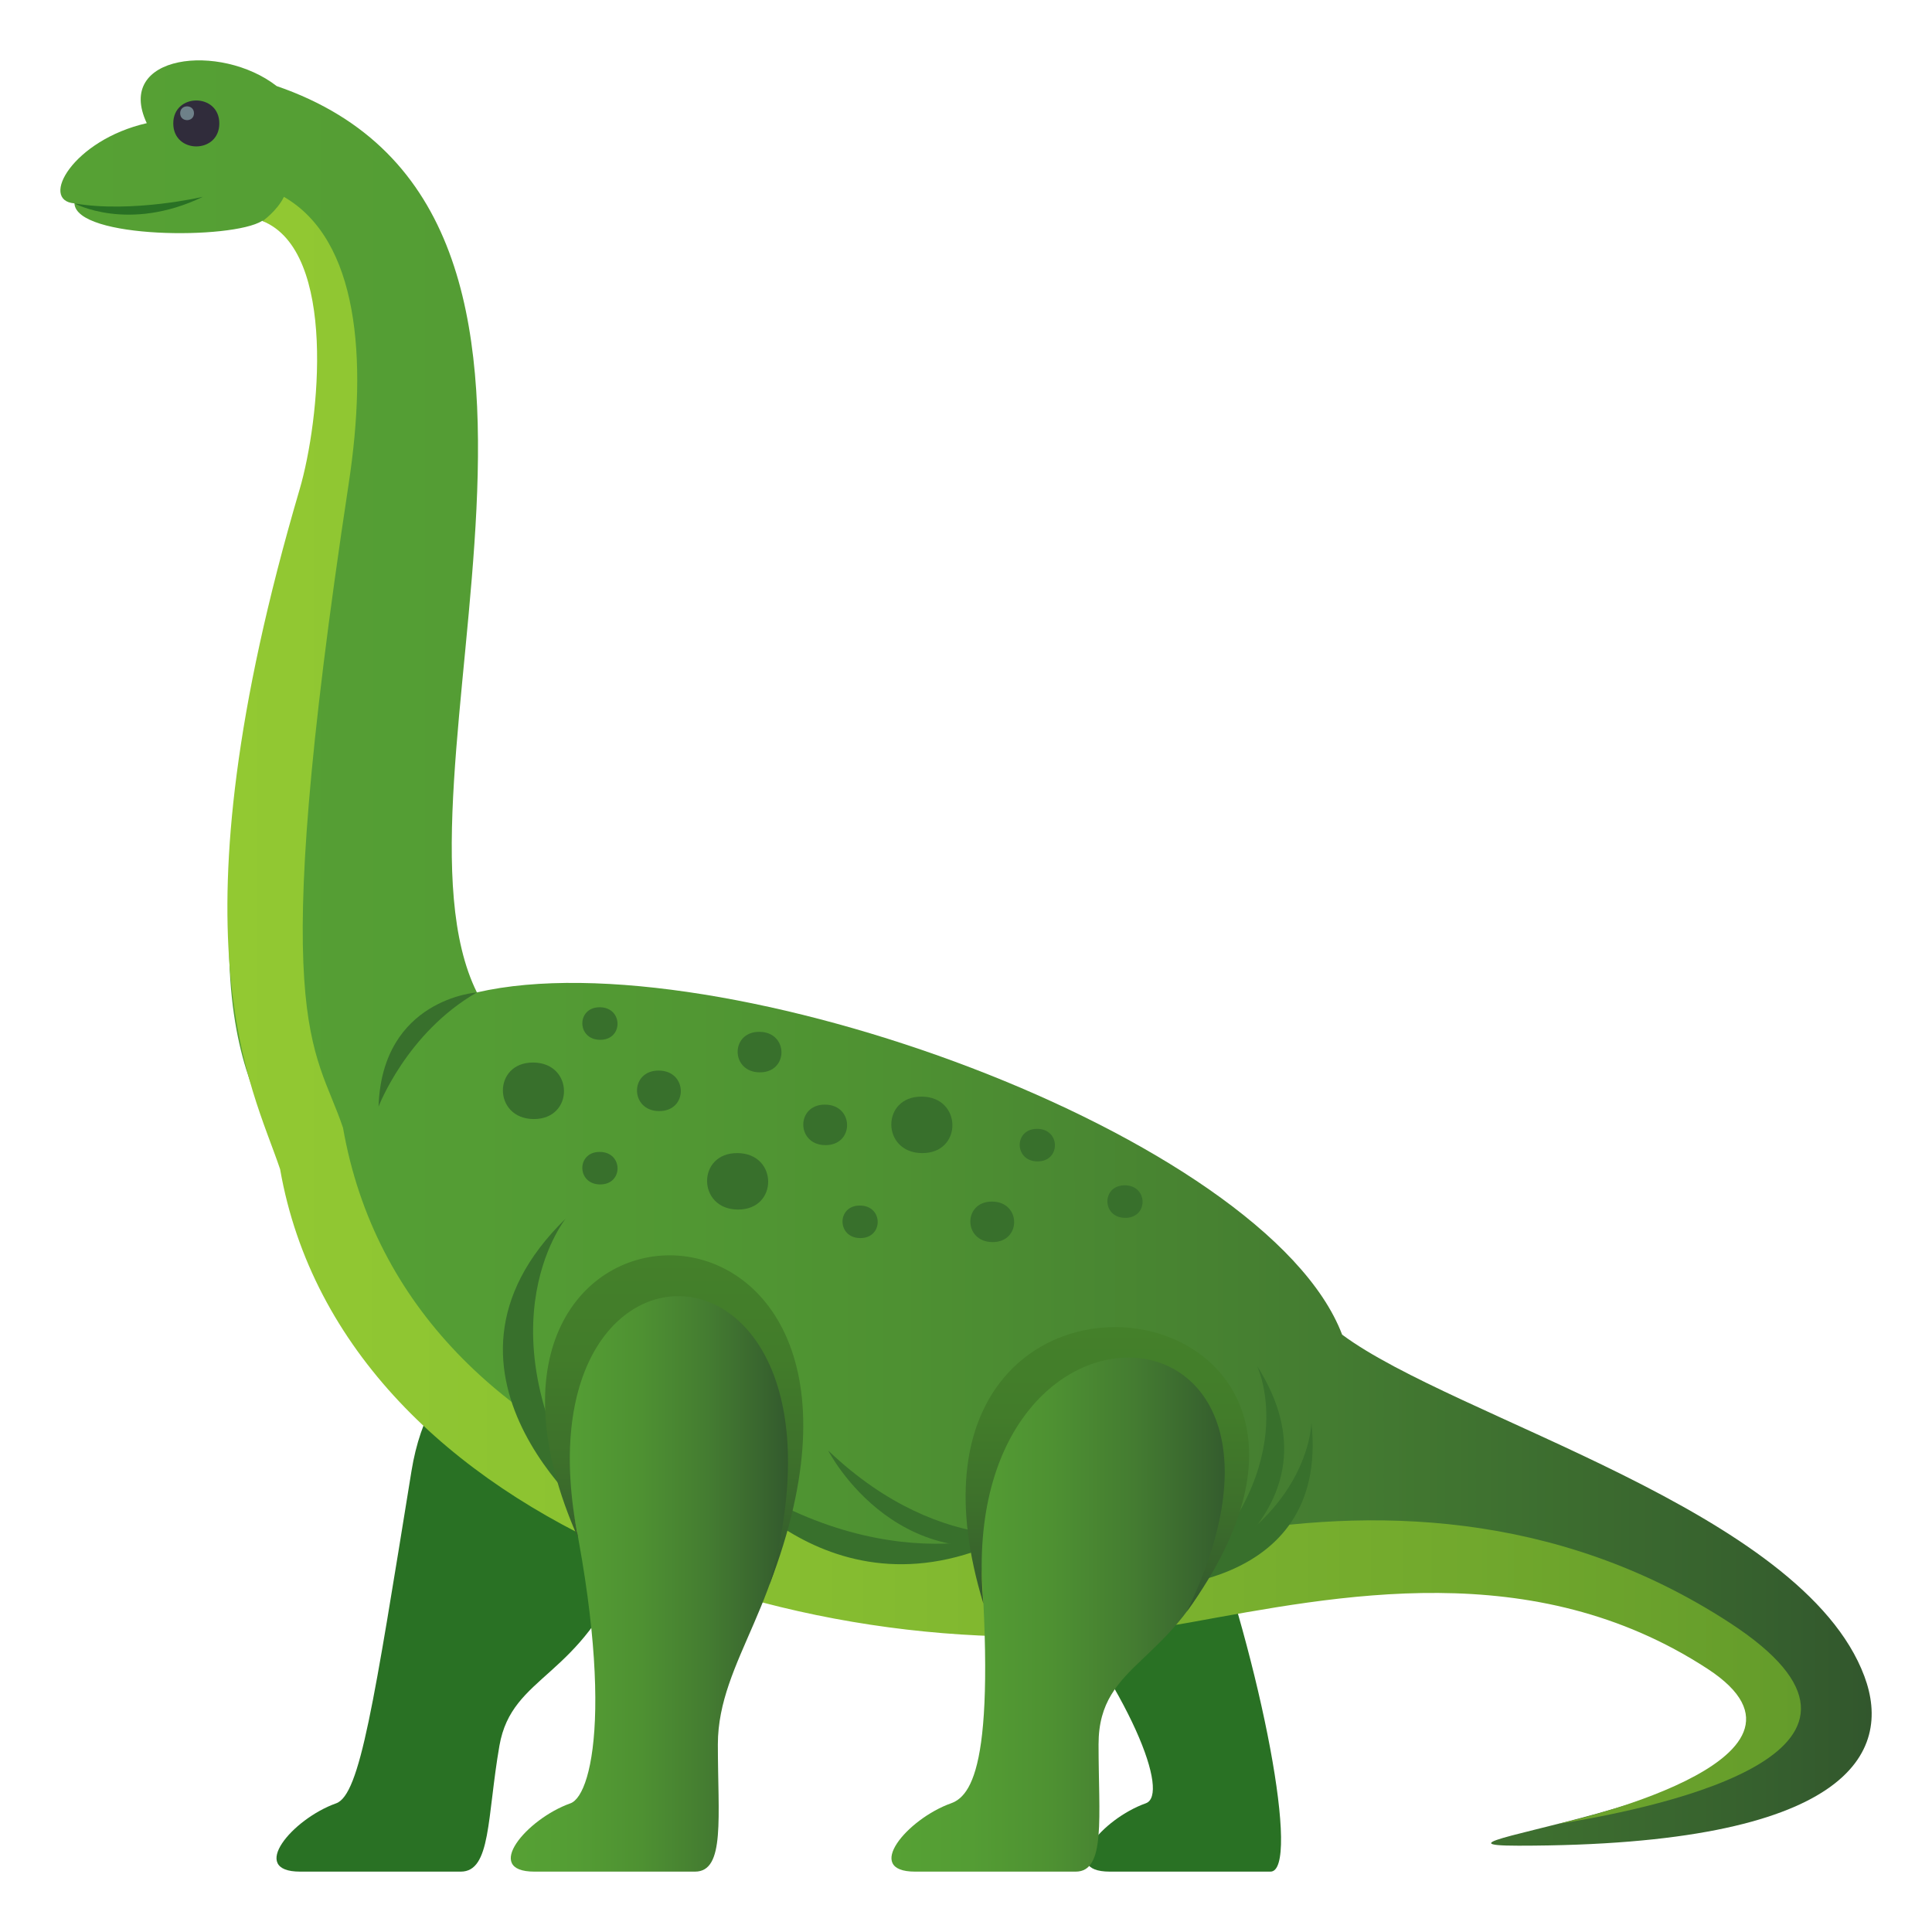 <?xml version="1.0" encoding="utf-8"?>
<!-- Generator: Adobe Illustrator 15.0.0, SVG Export Plug-In . SVG Version: 6.00 Build 0)  -->
<!DOCTYPE svg PUBLIC "-//W3C//DTD SVG 1.1//EN" "http://www.w3.org/Graphics/SVG/1.1/DTD/svg11.dtd">
<svg version="1.1" id="Layer_1" xmlns:x="http://ns.adobe.com/Extensibility/1.0/" xmlns:i="http://ns.adobe.com/AdobeIllustrator/10.0/" xmlns:graph="http://ns.adobe.com/Graphs/1.0/"
	 xmlns="http://www.w3.org/2000/svg" xmlns:xlink="http://www.w3.org/1999/xlink" xmlns:a="http://ns.adobe.com/AdobeSVGViewerExtensions/3.0/"
	 x="0px" y="0px" width="64px" height="64px" viewBox="0 0 64 64" enable-background="new 0 0 64 64" xml:space="preserve">
<path fill="#297124" d="M34.205,52.042c3.317,4.068,4.547,7.411,3.752,7.694C36.499,60.255,35.038,62,36.764,62
	c0.865,0,3.99,0,5.322,0c1.006,0-0.277-6.838-2.273-12.205C38.23,45.541,30.425,47.406,34.205,52.042z"/>
<path fill="#297124" d="M13.631,48.729c-1.249,7.697-1.701,10.727-2.497,11.009C9.677,60.256,8.216,62,9.941,62
	c0.865,0,3.991,0,5.322,0c1.006,0,0.868-1.796,1.281-4.171c0.417-2.391,2.714-2.186,4.226-6.081
	C23.876,43.748,14.822,41.387,13.631,48.729z"/>
<linearGradient id="SVGID_1_" gradientUnits="userSpaceOnUse" x1="2" y1="31.57" x2="62.001" y2="31.57">
	<stop  offset="0" style="stop-color:#56A134"/>
	<stop  offset="0.23" style="stop-color:#549D34"/>
	<stop  offset="0.464" style="stop-color:#4E9132"/>
	<stop  offset="0.701" style="stop-color:#447C31"/>
	<stop  offset="0.938" style="stop-color:#36602E"/>
	<stop  offset="1" style="stop-color:#32572D"/>
	<a:midPointStop  offset="0" style="stop-color:#56A134"/>
	<a:midPointStop  offset="0.703" style="stop-color:#56A134"/>
	<a:midPointStop  offset="1" style="stop-color:#32572D"/>
</linearGradient>
<path fill="url(#SVGID_1_)" d="M39.332,53.606c-11.681,2.109-27.721-2.953-29.82-14.926c-0.933-2.788-4.188-4.808,0.698-22.438
	c0.35-2.346,1.175-8.344-1.524-8.926c-1.004,0.629-6.165,0.598-6.22-0.579C1.295,6.644,2.417,4.639,4.862,4.08
	C3.784,1.795,7.303,1.403,9.165,2.851c12.217,4.203,3.219,23.137,6.633,30.024c7.991-1.846,26.152,4.738,28.662,11.337
	c3.76,2.793,15.246,5.816,17.3,11.317c0.942,2.521-0.472,5.612-11.459,5.612c-5.036,0,12.872-1.757,6.472-5.935
	C50.986,51.434,44.277,52.713,39.332,53.606z"/>
<linearGradient id="SVGID_2_" gradientUnits="userSpaceOnUse" x1="7.532" y1="33.473" x2="59.658" y2="33.473">
	<stop  offset="0" style="stop-color:#92C932"/>
	<stop  offset="0.293" style="stop-color:#8AC131"/>
	<stop  offset="0.757" style="stop-color:#73AA2D"/>
	<stop  offset="1" style="stop-color:#649C2B"/>
	<a:midPointStop  offset="0" style="stop-color:#92C932"/>
	<a:midPointStop  offset="0.606" style="stop-color:#92C932"/>
	<a:midPointStop  offset="1" style="stop-color:#649C2B"/>
</linearGradient>
<path fill="url(#SVGID_2_)" d="M51.588,60.425c3.816-0.609,12.123-2.483,5.723-6.661c-5.785-3.774-12.004-3.815-16.948-2.922
	c-11.682,2.109-26.901-1.51-29-13.481c-0.933-2.788-2.559-3.255,0.188-21.339c0.636-4.189,0.313-8.081-2.146-9.501
	c-0.229,0.47-0.707,0.802-0.707,0.802c2.478,1.004,1.896,6.614,1.228,8.886C5.539,31.121,8.346,35.945,9.279,38.732
	c2.1,11.975,18.406,17.133,30.088,15.023c4.944-0.894,11.413-2.245,17.198,1.527C61.236,58.332,51.588,60.425,51.588,60.425z"/>
<path fill="#38702C" d="M38.83,52.768c4.49-4.038,2.813-7.518,2.813-7.518C44.736,50.116,38.83,52.768,38.83,52.768z"/>
<path fill="#38702C" d="M37.586,52.622c5.816-1.636,5.857-5.497,5.857-5.497C44.058,52.855,37.586,52.622,37.586,52.622z"/>
<path fill="#38702C" d="M23.703,48.545c5.69,4.102,10.217,2.111,10.217,2.111C27.639,54.185,23.703,48.545,23.703,48.545z"/>
<path fill="#38702C" d="M27.435,48.051c3.908,3.723,7.569,2.68,7.569,2.68C29.844,52.763,27.435,48.051,27.435,48.051z"/>
<path fill="#38702C" d="M18.74,40.367c0,0-3.15,3.889,1.306,10.312C20.046,50.679,13.39,45.58,18.74,40.367z"/>
<path fill="#38702C" d="M12.54,36.658c0.115-3.57,3.258-3.782,3.258-3.782C13.471,34.209,12.54,36.658,12.54,36.658z"/>
<path fill="#297124" d="M6.721,6.52C4.252,7.707,2.466,6.738,2.466,6.738C4.377,7.067,6.721,6.52,6.721,6.52z"/>
<path fill="#302C3B" d="M7.265,4.089c0,1.015-1.525,1.015-1.525,0C5.74,3.075,7.265,3.075,7.265,4.089z"/>
<path fill="#6E8189" d="M6.426,3.751c0,0.305-0.458,0.305-0.458,0C5.969,3.447,6.426,3.447,6.426,3.751z"/>
<linearGradient id="SVGID_3_" gradientUnits="userSpaceOnUse" x1="29.53" y1="53.295" x2="40.973" y2="53.295">
	<stop  offset="0" style="stop-color:#56A134"/>
	<stop  offset="0.23" style="stop-color:#549D34"/>
	<stop  offset="0.464" style="stop-color:#4E9132"/>
	<stop  offset="0.701" style="stop-color:#447C31"/>
	<stop  offset="0.938" style="stop-color:#36602E"/>
	<stop  offset="1" style="stop-color:#32572D"/>
	<a:midPointStop  offset="0" style="stop-color:#56A134"/>
	<a:midPointStop  offset="0.703" style="stop-color:#56A134"/>
	<a:midPointStop  offset="1" style="stop-color:#32572D"/>
</linearGradient>
<path fill="url(#SVGID_3_)" d="M32.32,49.546c0.772,8.464-0.019,9.907-0.814,10.19C30.048,60.255,28.587,62,30.313,62
	c0.865,0,3.992,0,5.322,0c1.006,0,0.756-1.803,0.756-4.214c0-2.799,2.553-2.6,4.064-6.494C43.561,43.291,31.644,42.139,32.32,49.546
	z"/>
<linearGradient id="SVGID_4_" gradientUnits="userSpaceOnUse" x1="36.684" y1="53.382" x2="36.684" y2="43.963">
	<stop  offset="0" style="stop-color:#32572D"/>
	<stop  offset="0.055" style="stop-color:#345B2D"/>
	<stop  offset="0.373" style="stop-color:#3D702B"/>
	<stop  offset="0.69" style="stop-color:#427C2A"/>
	<stop  offset="1" style="stop-color:#44802A"/>
	<a:midPointStop  offset="0" style="stop-color:#32572D"/>
	<a:midPointStop  offset="0.297" style="stop-color:#32572D"/>
	<a:midPointStop  offset="1" style="stop-color:#44802A"/>
</linearGradient>
<path fill="url(#SVGID_4_)" d="M39.316,53.382c5.254-10.843-7.764-11.491-6.739-0.257C28.466,39.669,47.487,42.138,39.316,53.382z"
	/>
<linearGradient id="SVGID_5_" gradientUnits="userSpaceOnUse" x1="16.92" y1="52.236" x2="26.25" y2="52.236">
	<stop  offset="0" style="stop-color:#56A134"/>
	<stop  offset="0.23" style="stop-color:#549D34"/>
	<stop  offset="0.464" style="stop-color:#4E9132"/>
	<stop  offset="0.701" style="stop-color:#447C31"/>
	<stop  offset="0.938" style="stop-color:#36602E"/>
	<stop  offset="1" style="stop-color:#32572D"/>
	<a:midPointStop  offset="0" style="stop-color:#56A134"/>
	<a:midPointStop  offset="0.703" style="stop-color:#56A134"/>
	<a:midPointStop  offset="1" style="stop-color:#32572D"/>
</linearGradient>
<path fill="url(#SVGID_5_)" d="M18.407,47.515c2.05,8.245,1.284,11.939,0.488,12.223C17.438,60.255,15.977,62,17.702,62
	c0.865,0,3.991,0,5.322,0c1.006,0,0.756-1.802,0.756-4.214c0-2.799,2.355-4.822,2.466-9.157
	C26.479,39.539,16.96,41.694,18.407,47.515z"/>
<linearGradient id="SVGID_6_" gradientUnits="userSpaceOnUse" x1="22.332" y1="52.505" x2="22.332" y2="41.584">
	<stop  offset="0" style="stop-color:#32572D"/>
	<stop  offset="0.055" style="stop-color:#345B2D"/>
	<stop  offset="0.373" style="stop-color:#3D702B"/>
	<stop  offset="0.69" style="stop-color:#427C2A"/>
	<stop  offset="1" style="stop-color:#44802A"/>
	<a:midPointStop  offset="0" style="stop-color:#32572D"/>
	<a:midPointStop  offset="0.297" style="stop-color:#32572D"/>
	<a:midPointStop  offset="1" style="stop-color:#44802A"/>
</linearGradient>
<path fill="url(#SVGID_6_)" d="M25.486,52.505c3.417-12.251-8.566-12.708-6.33-1.542C13.612,38.486,31.091,37.925,25.486,52.505z"/>
<path fill="#38702C" d="M17.665,35.198c-1.348-0.01-1.338,1.861,0.011,1.872C19.025,37.079,19.016,35.207,17.665,35.198z"/>
<path fill="#38702C" d="M19.87,38.159c-0.777-0.007-0.771,1.071,0.007,1.077S20.648,38.163,19.87,38.159z"/>
<path fill="#38702C" d="M28.49,39.936c-0.778-0.009-0.772,1.071,0.004,1.077C29.271,41.019,29.267,39.938,28.49,39.936z"/>
<path fill="#38702C" d="M19.871,33.367c-0.777-0.006-0.772,1.073,0.006,1.078C20.654,34.452,20.646,33.371,19.871,33.367z"/>
<path fill="#38702C" d="M37.264,39.265c-0.777-0.006-0.771,1.073,0.006,1.078C38.047,40.35,38.039,39.269,37.264,39.265z"/>
<path fill="#38702C" d="M34.359,37.395c-0.777-0.007-0.771,1.072,0.007,1.078C35.144,38.478,35.137,37.397,34.359,37.395z"/>
<path fill="#38702C" d="M25.158,34.181c-0.968-0.008-0.961,1.335,0.008,1.342C26.132,35.529,26.125,34.187,25.158,34.181z"/>
<path fill="#38702C" d="M27.332,36.592c-0.968-0.008-0.961,1.335,0.008,1.342C28.306,37.94,28.299,36.598,27.332,36.592z"/>
<path fill="#38702C" d="M21.824,35.464c-0.968-0.008-0.961,1.335,0.008,1.342C22.798,36.813,22.791,35.47,21.824,35.464z"/>
<path fill="#38702C" d="M32.866,39.804c-0.968-0.008-0.961,1.335,0.009,1.342C33.84,41.152,33.833,39.81,32.866,39.804z"/>
<path fill="#38702C" d="M24.429,38.198c-1.348-0.012-1.338,1.861,0.012,1.87C25.789,40.078,25.779,38.206,24.429,38.198z"/>
<path fill="#38702C" d="M30.532,36.327c-1.349-0.011-1.338,1.861,0.011,1.871C31.892,38.209,31.882,36.334,30.532,36.327z"/>
</svg>
